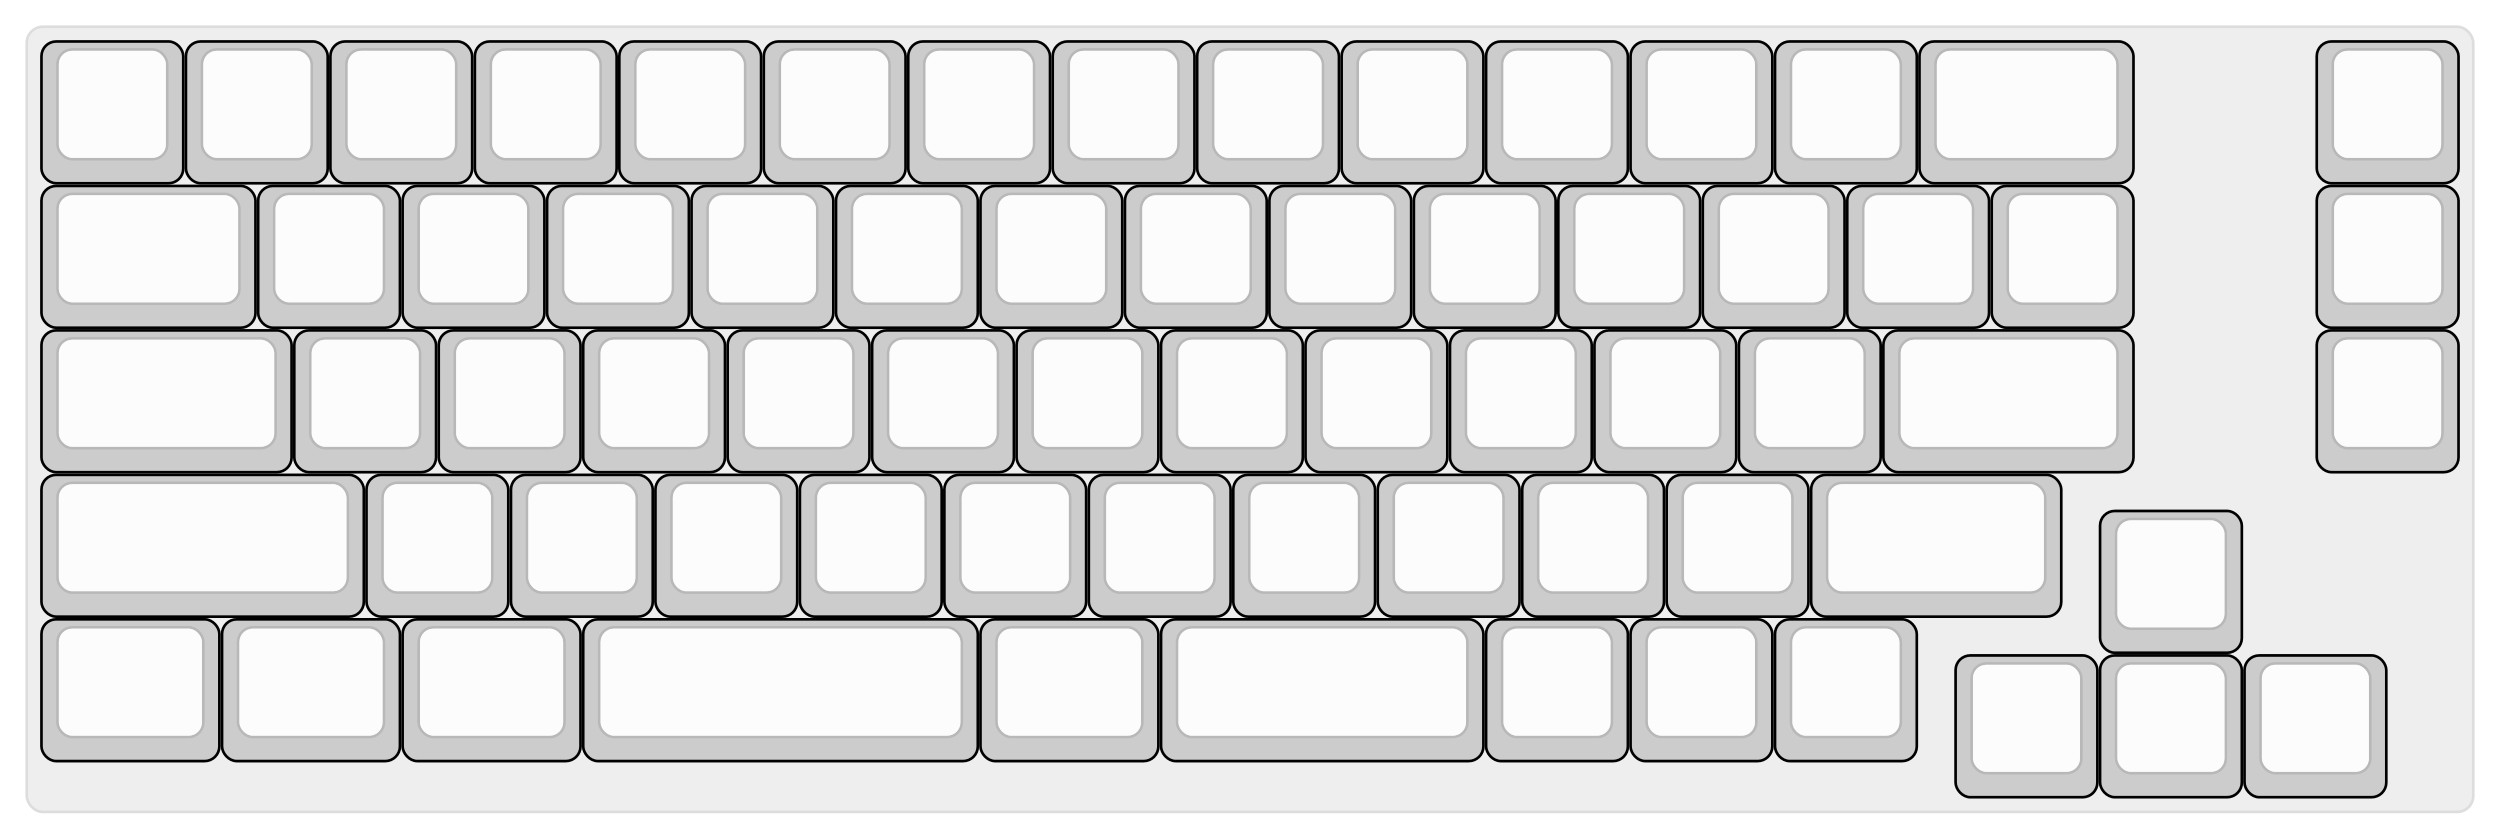 
  <svg width='934.5px'
       height='313.5px'
       viewBox='0 0 934.5 313.5'
       xmlns='http://www.w3.org/2000/svg'
       xmlns:xlink="http://www.w3.org/1999/xlink">

    <style type='text/css'>
    .keycap .border { stroke: black; stroke-width: 2; }
    .keycap .inner.border { stroke: rgba(0,0,0,.1); }
    </style>
    <defs>
      <linearGradient id="DCS">
        <stop offset="0%" stop-color="black" stop-opacity="0"/>
        <stop offset="40%" stop-color="black" stop-opacity="0.1"/>
        <stop offset="60%" stop-color="black" stop-opacity="0.1"/>
        <stop offset="100%" stop-color="black" stop-opacity="0"/>
      </linearGradient>
      <linearGradient id="SPACE" x1="0%" x2="0%" y1="0%" y2="100%">
        <stop offset="0%" stop-color="black" stop-opacity="0.1"/>
        <stop offset="20%" stop-color="black" stop-opacity="0.0"/>
        <stop offset="40%" stop-color="black" stop-opacity="0.0"/>
        <stop offset="100%" stop-color="black" stop-opacity="0.1"/>
      </linearGradient>
      <radialGradient id="DSA">
        <stop offset="0%" stop-color="black" stop-opacity="0.1"/>
        <stop offset="10%" stop-color="black" stop-opacity="0.1"/>
        <stop offset="100%" stop-color="black" stop-opacity="0"/>
      </radialGradient>
      <radialGradient id="SA" xlink:href="#DSA" />
    </defs>

    <g transform='translate(10,10)'>
      <rect width="914.5" height="293.5"
            stroke="#ddd" stroke-width="1" fill="#eeeeee" rx="6"/>
      <g transform='translate(5,5)'>
        
  <g class='  keycap'
  >

  
    <!-- Outer Border -->
    <rect x="1" y="1"
          width="52" height="52"
          rx="5" fill="#cccccc" class="outer border"/>
    
    <!-- Outer Fill -->
    <rect x="1" y="1"
          width="52" height="52"
          rx="5" fill="#cccccc"/>
    

    
      <!-- Inner Border -->
      <rect x="7" y="4"
            width="40" height="40"
            rx="5" fill="#fcfcfc" class="inner border"/>
      
      <!-- Inner Fill -->
      <rect x="7" y="4"
            width="40" height="40"
            rx="5" fill="#fcfcfc"/>
      
      

     
   
  </g>

  <g class='  keycap'
  >

  
    <!-- Outer Border -->
    <rect x="55" y="1"
          width="52" height="52"
          rx="5" fill="#cccccc" class="outer border"/>
    
    <!-- Outer Fill -->
    <rect x="55" y="1"
          width="52" height="52"
          rx="5" fill="#cccccc"/>
    

    
      <!-- Inner Border -->
      <rect x="61" y="4"
            width="40" height="40"
            rx="5" fill="#fcfcfc" class="inner border"/>
      
      <!-- Inner Fill -->
      <rect x="61" y="4"
            width="40" height="40"
            rx="5" fill="#fcfcfc"/>
      
      

     
   
  </g>

  <g class='  keycap'
  >

  
    <!-- Outer Border -->
    <rect x="109" y="1"
          width="52" height="52"
          rx="5" fill="#cccccc" class="outer border"/>
    
    <!-- Outer Fill -->
    <rect x="109" y="1"
          width="52" height="52"
          rx="5" fill="#cccccc"/>
    

    
      <!-- Inner Border -->
      <rect x="115" y="4"
            width="40" height="40"
            rx="5" fill="#fcfcfc" class="inner border"/>
      
      <!-- Inner Fill -->
      <rect x="115" y="4"
            width="40" height="40"
            rx="5" fill="#fcfcfc"/>
      
      

     
   
  </g>

  <g class='  keycap'
  >

  
    <!-- Outer Border -->
    <rect x="163" y="1"
          width="52" height="52"
          rx="5" fill="#cccccc" class="outer border"/>
    
    <!-- Outer Fill -->
    <rect x="163" y="1"
          width="52" height="52"
          rx="5" fill="#cccccc"/>
    

    
      <!-- Inner Border -->
      <rect x="169" y="4"
            width="40" height="40"
            rx="5" fill="#fcfcfc" class="inner border"/>
      
      <!-- Inner Fill -->
      <rect x="169" y="4"
            width="40" height="40"
            rx="5" fill="#fcfcfc"/>
      
      

     
   
  </g>

  <g class='  keycap'
  >

  
    <!-- Outer Border -->
    <rect x="217" y="1"
          width="52" height="52"
          rx="5" fill="#cccccc" class="outer border"/>
    
    <!-- Outer Fill -->
    <rect x="217" y="1"
          width="52" height="52"
          rx="5" fill="#cccccc"/>
    

    
      <!-- Inner Border -->
      <rect x="223" y="4"
            width="40" height="40"
            rx="5" fill="#fcfcfc" class="inner border"/>
      
      <!-- Inner Fill -->
      <rect x="223" y="4"
            width="40" height="40"
            rx="5" fill="#fcfcfc"/>
      
      

     
   
  </g>

  <g class='  keycap'
  >

  
    <!-- Outer Border -->
    <rect x="271" y="1"
          width="52" height="52"
          rx="5" fill="#cccccc" class="outer border"/>
    
    <!-- Outer Fill -->
    <rect x="271" y="1"
          width="52" height="52"
          rx="5" fill="#cccccc"/>
    

    
      <!-- Inner Border -->
      <rect x="277" y="4"
            width="40" height="40"
            rx="5" fill="#fcfcfc" class="inner border"/>
      
      <!-- Inner Fill -->
      <rect x="277" y="4"
            width="40" height="40"
            rx="5" fill="#fcfcfc"/>
      
      

     
   
  </g>

  <g class='  keycap'
  >

  
    <!-- Outer Border -->
    <rect x="325" y="1"
          width="52" height="52"
          rx="5" fill="#cccccc" class="outer border"/>
    
    <!-- Outer Fill -->
    <rect x="325" y="1"
          width="52" height="52"
          rx="5" fill="#cccccc"/>
    

    
      <!-- Inner Border -->
      <rect x="331" y="4"
            width="40" height="40"
            rx="5" fill="#fcfcfc" class="inner border"/>
      
      <!-- Inner Fill -->
      <rect x="331" y="4"
            width="40" height="40"
            rx="5" fill="#fcfcfc"/>
      
      

     
   
  </g>

  <g class='  keycap'
  >

  
    <!-- Outer Border -->
    <rect x="379" y="1"
          width="52" height="52"
          rx="5" fill="#cccccc" class="outer border"/>
    
    <!-- Outer Fill -->
    <rect x="379" y="1"
          width="52" height="52"
          rx="5" fill="#cccccc"/>
    

    
      <!-- Inner Border -->
      <rect x="385" y="4"
            width="40" height="40"
            rx="5" fill="#fcfcfc" class="inner border"/>
      
      <!-- Inner Fill -->
      <rect x="385" y="4"
            width="40" height="40"
            rx="5" fill="#fcfcfc"/>
      
      

     
   
  </g>

  <g class='  keycap'
  >

  
    <!-- Outer Border -->
    <rect x="433" y="1"
          width="52" height="52"
          rx="5" fill="#cccccc" class="outer border"/>
    
    <!-- Outer Fill -->
    <rect x="433" y="1"
          width="52" height="52"
          rx="5" fill="#cccccc"/>
    

    
      <!-- Inner Border -->
      <rect x="439" y="4"
            width="40" height="40"
            rx="5" fill="#fcfcfc" class="inner border"/>
      
      <!-- Inner Fill -->
      <rect x="439" y="4"
            width="40" height="40"
            rx="5" fill="#fcfcfc"/>
      
      

     
   
  </g>

  <g class='  keycap'
  >

  
    <!-- Outer Border -->
    <rect x="487" y="1"
          width="52" height="52"
          rx="5" fill="#cccccc" class="outer border"/>
    
    <!-- Outer Fill -->
    <rect x="487" y="1"
          width="52" height="52"
          rx="5" fill="#cccccc"/>
    

    
      <!-- Inner Border -->
      <rect x="493" y="4"
            width="40" height="40"
            rx="5" fill="#fcfcfc" class="inner border"/>
      
      <!-- Inner Fill -->
      <rect x="493" y="4"
            width="40" height="40"
            rx="5" fill="#fcfcfc"/>
      
      

     
   
  </g>

  <g class='  keycap'
  >

  
    <!-- Outer Border -->
    <rect x="541" y="1"
          width="52" height="52"
          rx="5" fill="#cccccc" class="outer border"/>
    
    <!-- Outer Fill -->
    <rect x="541" y="1"
          width="52" height="52"
          rx="5" fill="#cccccc"/>
    

    
      <!-- Inner Border -->
      <rect x="547" y="4"
            width="40" height="40"
            rx="5" fill="#fcfcfc" class="inner border"/>
      
      <!-- Inner Fill -->
      <rect x="547" y="4"
            width="40" height="40"
            rx="5" fill="#fcfcfc"/>
      
      

     
   
  </g>

  <g class='  keycap'
  >

  
    <!-- Outer Border -->
    <rect x="595" y="1"
          width="52" height="52"
          rx="5" fill="#cccccc" class="outer border"/>
    
    <!-- Outer Fill -->
    <rect x="595" y="1"
          width="52" height="52"
          rx="5" fill="#cccccc"/>
    

    
      <!-- Inner Border -->
      <rect x="601" y="4"
            width="40" height="40"
            rx="5" fill="#fcfcfc" class="inner border"/>
      
      <!-- Inner Fill -->
      <rect x="601" y="4"
            width="40" height="40"
            rx="5" fill="#fcfcfc"/>
      
      

     
   
  </g>

  <g class='  keycap'
  >

  
    <!-- Outer Border -->
    <rect x="649" y="1"
          width="52" height="52"
          rx="5" fill="#cccccc" class="outer border"/>
    
    <!-- Outer Fill -->
    <rect x="649" y="1"
          width="52" height="52"
          rx="5" fill="#cccccc"/>
    

    
      <!-- Inner Border -->
      <rect x="655" y="4"
            width="40" height="40"
            rx="5" fill="#fcfcfc" class="inner border"/>
      
      <!-- Inner Fill -->
      <rect x="655" y="4"
            width="40" height="40"
            rx="5" fill="#fcfcfc"/>
      
      

     
   
  </g>

  <g class='  keycap'
  >

  
    <!-- Outer Border -->
    <rect x="703" y="1"
          width="79" height="52"
          rx="5" fill="#cccccc" class="outer border"/>
    
    <!-- Outer Fill -->
    <rect x="703" y="1"
          width="79" height="52"
          rx="5" fill="#cccccc"/>
    

    
      <!-- Inner Border -->
      <rect x="709" y="4"
            width="67" height="40"
            rx="5" fill="#fcfcfc" class="inner border"/>
      
      <!-- Inner Fill -->
      <rect x="709" y="4"
            width="67" height="40"
            rx="5" fill="#fcfcfc"/>
      
      

     
   
  </g>

  <g class='  keycap'
  >

  
    <!-- Outer Border -->
    <rect x="851.5" y="1"
          width="52" height="52"
          rx="5" fill="#cccccc" class="outer border"/>
    
    <!-- Outer Fill -->
    <rect x="851.5" y="1"
          width="52" height="52"
          rx="5" fill="#cccccc"/>
    

    
      <!-- Inner Border -->
      <rect x="857.5" y="4"
            width="40" height="40"
            rx="5" fill="#fcfcfc" class="inner border"/>
      
      <!-- Inner Fill -->
      <rect x="857.5" y="4"
            width="40" height="40"
            rx="5" fill="#fcfcfc"/>
      
      

     
   
  </g>

  <g class='  keycap'
  >

  
    <!-- Outer Border -->
    <rect x="1" y="55"
          width="79" height="52"
          rx="5" fill="#cccccc" class="outer border"/>
    
    <!-- Outer Fill -->
    <rect x="1" y="55"
          width="79" height="52"
          rx="5" fill="#cccccc"/>
    

    
      <!-- Inner Border -->
      <rect x="7" y="58"
            width="67" height="40"
            rx="5" fill="#fcfcfc" class="inner border"/>
      
      <!-- Inner Fill -->
      <rect x="7" y="58"
            width="67" height="40"
            rx="5" fill="#fcfcfc"/>
      
      

     
   
  </g>

  <g class='  keycap'
  >

  
    <!-- Outer Border -->
    <rect x="82" y="55"
          width="52" height="52"
          rx="5" fill="#cccccc" class="outer border"/>
    
    <!-- Outer Fill -->
    <rect x="82" y="55"
          width="52" height="52"
          rx="5" fill="#cccccc"/>
    

    
      <!-- Inner Border -->
      <rect x="88" y="58"
            width="40" height="40"
            rx="5" fill="#fcfcfc" class="inner border"/>
      
      <!-- Inner Fill -->
      <rect x="88" y="58"
            width="40" height="40"
            rx="5" fill="#fcfcfc"/>
      
      

     
   
  </g>

  <g class='  keycap'
  >

  
    <!-- Outer Border -->
    <rect x="136" y="55"
          width="52" height="52"
          rx="5" fill="#cccccc" class="outer border"/>
    
    <!-- Outer Fill -->
    <rect x="136" y="55"
          width="52" height="52"
          rx="5" fill="#cccccc"/>
    

    
      <!-- Inner Border -->
      <rect x="142" y="58"
            width="40" height="40"
            rx="5" fill="#fcfcfc" class="inner border"/>
      
      <!-- Inner Fill -->
      <rect x="142" y="58"
            width="40" height="40"
            rx="5" fill="#fcfcfc"/>
      
      

     
   
  </g>

  <g class='  keycap'
  >

  
    <!-- Outer Border -->
    <rect x="190" y="55"
          width="52" height="52"
          rx="5" fill="#cccccc" class="outer border"/>
    
    <!-- Outer Fill -->
    <rect x="190" y="55"
          width="52" height="52"
          rx="5" fill="#cccccc"/>
    

    
      <!-- Inner Border -->
      <rect x="196" y="58"
            width="40" height="40"
            rx="5" fill="#fcfcfc" class="inner border"/>
      
      <!-- Inner Fill -->
      <rect x="196" y="58"
            width="40" height="40"
            rx="5" fill="#fcfcfc"/>
      
      

     
   
  </g>

  <g class='  keycap'
  >

  
    <!-- Outer Border -->
    <rect x="244" y="55"
          width="52" height="52"
          rx="5" fill="#cccccc" class="outer border"/>
    
    <!-- Outer Fill -->
    <rect x="244" y="55"
          width="52" height="52"
          rx="5" fill="#cccccc"/>
    

    
      <!-- Inner Border -->
      <rect x="250" y="58"
            width="40" height="40"
            rx="5" fill="#fcfcfc" class="inner border"/>
      
      <!-- Inner Fill -->
      <rect x="250" y="58"
            width="40" height="40"
            rx="5" fill="#fcfcfc"/>
      
      

     
   
  </g>

  <g class='  keycap'
  >

  
    <!-- Outer Border -->
    <rect x="298" y="55"
          width="52" height="52"
          rx="5" fill="#cccccc" class="outer border"/>
    
    <!-- Outer Fill -->
    <rect x="298" y="55"
          width="52" height="52"
          rx="5" fill="#cccccc"/>
    

    
      <!-- Inner Border -->
      <rect x="304" y="58"
            width="40" height="40"
            rx="5" fill="#fcfcfc" class="inner border"/>
      
      <!-- Inner Fill -->
      <rect x="304" y="58"
            width="40" height="40"
            rx="5" fill="#fcfcfc"/>
      
      

     
   
  </g>

  <g class='  keycap'
  >

  
    <!-- Outer Border -->
    <rect x="352" y="55"
          width="52" height="52"
          rx="5" fill="#cccccc" class="outer border"/>
    
    <!-- Outer Fill -->
    <rect x="352" y="55"
          width="52" height="52"
          rx="5" fill="#cccccc"/>
    

    
      <!-- Inner Border -->
      <rect x="358" y="58"
            width="40" height="40"
            rx="5" fill="#fcfcfc" class="inner border"/>
      
      <!-- Inner Fill -->
      <rect x="358" y="58"
            width="40" height="40"
            rx="5" fill="#fcfcfc"/>
      
      

     
   
  </g>

  <g class='  keycap'
  >

  
    <!-- Outer Border -->
    <rect x="406" y="55"
          width="52" height="52"
          rx="5" fill="#cccccc" class="outer border"/>
    
    <!-- Outer Fill -->
    <rect x="406" y="55"
          width="52" height="52"
          rx="5" fill="#cccccc"/>
    

    
      <!-- Inner Border -->
      <rect x="412" y="58"
            width="40" height="40"
            rx="5" fill="#fcfcfc" class="inner border"/>
      
      <!-- Inner Fill -->
      <rect x="412" y="58"
            width="40" height="40"
            rx="5" fill="#fcfcfc"/>
      
      

     
   
  </g>

  <g class='  keycap'
  >

  
    <!-- Outer Border -->
    <rect x="460" y="55"
          width="52" height="52"
          rx="5" fill="#cccccc" class="outer border"/>
    
    <!-- Outer Fill -->
    <rect x="460" y="55"
          width="52" height="52"
          rx="5" fill="#cccccc"/>
    

    
      <!-- Inner Border -->
      <rect x="466" y="58"
            width="40" height="40"
            rx="5" fill="#fcfcfc" class="inner border"/>
      
      <!-- Inner Fill -->
      <rect x="466" y="58"
            width="40" height="40"
            rx="5" fill="#fcfcfc"/>
      
      

     
   
  </g>

  <g class='  keycap'
  >

  
    <!-- Outer Border -->
    <rect x="514" y="55"
          width="52" height="52"
          rx="5" fill="#cccccc" class="outer border"/>
    
    <!-- Outer Fill -->
    <rect x="514" y="55"
          width="52" height="52"
          rx="5" fill="#cccccc"/>
    

    
      <!-- Inner Border -->
      <rect x="520" y="58"
            width="40" height="40"
            rx="5" fill="#fcfcfc" class="inner border"/>
      
      <!-- Inner Fill -->
      <rect x="520" y="58"
            width="40" height="40"
            rx="5" fill="#fcfcfc"/>
      
      

     
   
  </g>

  <g class='  keycap'
  >

  
    <!-- Outer Border -->
    <rect x="568" y="55"
          width="52" height="52"
          rx="5" fill="#cccccc" class="outer border"/>
    
    <!-- Outer Fill -->
    <rect x="568" y="55"
          width="52" height="52"
          rx="5" fill="#cccccc"/>
    

    
      <!-- Inner Border -->
      <rect x="574" y="58"
            width="40" height="40"
            rx="5" fill="#fcfcfc" class="inner border"/>
      
      <!-- Inner Fill -->
      <rect x="574" y="58"
            width="40" height="40"
            rx="5" fill="#fcfcfc"/>
      
      

     
   
  </g>

  <g class='  keycap'
  >

  
    <!-- Outer Border -->
    <rect x="622" y="55"
          width="52" height="52"
          rx="5" fill="#cccccc" class="outer border"/>
    
    <!-- Outer Fill -->
    <rect x="622" y="55"
          width="52" height="52"
          rx="5" fill="#cccccc"/>
    

    
      <!-- Inner Border -->
      <rect x="628" y="58"
            width="40" height="40"
            rx="5" fill="#fcfcfc" class="inner border"/>
      
      <!-- Inner Fill -->
      <rect x="628" y="58"
            width="40" height="40"
            rx="5" fill="#fcfcfc"/>
      
      

     
   
  </g>

  <g class='  keycap'
  >

  
    <!-- Outer Border -->
    <rect x="676" y="55"
          width="52" height="52"
          rx="5" fill="#cccccc" class="outer border"/>
    
    <!-- Outer Fill -->
    <rect x="676" y="55"
          width="52" height="52"
          rx="5" fill="#cccccc"/>
    

    
      <!-- Inner Border -->
      <rect x="682" y="58"
            width="40" height="40"
            rx="5" fill="#fcfcfc" class="inner border"/>
      
      <!-- Inner Fill -->
      <rect x="682" y="58"
            width="40" height="40"
            rx="5" fill="#fcfcfc"/>
      
      

     
   
  </g>

  <g class='  keycap'
  >

  
    <!-- Outer Border -->
    <rect x="730" y="55"
          width="52" height="52"
          rx="5" fill="#cccccc" class="outer border"/>
    
    <!-- Outer Fill -->
    <rect x="730" y="55"
          width="52" height="52"
          rx="5" fill="#cccccc"/>
    

    
      <!-- Inner Border -->
      <rect x="736" y="58"
            width="40" height="40"
            rx="5" fill="#fcfcfc" class="inner border"/>
      
      <!-- Inner Fill -->
      <rect x="736" y="58"
            width="40" height="40"
            rx="5" fill="#fcfcfc"/>
      
      

     
   
  </g>

  <g class='  keycap'
  >

  
    <!-- Outer Border -->
    <rect x="851.5" y="55"
          width="52" height="52"
          rx="5" fill="#cccccc" class="outer border"/>
    
    <!-- Outer Fill -->
    <rect x="851.5" y="55"
          width="52" height="52"
          rx="5" fill="#cccccc"/>
    

    
      <!-- Inner Border -->
      <rect x="857.5" y="58"
            width="40" height="40"
            rx="5" fill="#fcfcfc" class="inner border"/>
      
      <!-- Inner Fill -->
      <rect x="857.5" y="58"
            width="40" height="40"
            rx="5" fill="#fcfcfc"/>
      
      

     
   
  </g>

  <g class='  keycap'
  >

  
    <!-- Outer Border -->
    <rect x="1" y="109"
          width="92.5" height="52"
          rx="5" fill="#cccccc" class="outer border"/>
    
    <!-- Outer Fill -->
    <rect x="1" y="109"
          width="92.5" height="52"
          rx="5" fill="#cccccc"/>
    

    
      <!-- Inner Border -->
      <rect x="7" y="112"
            width="80.5" height="40"
            rx="5" fill="#fcfcfc" class="inner border"/>
      
      <!-- Inner Fill -->
      <rect x="7" y="112"
            width="80.5" height="40"
            rx="5" fill="#fcfcfc"/>
      
      

     
   
  </g>

  <g class='  keycap'
  >

  
    <!-- Outer Border -->
    <rect x="95.5" y="109"
          width="52" height="52"
          rx="5" fill="#cccccc" class="outer border"/>
    
    <!-- Outer Fill -->
    <rect x="95.5" y="109"
          width="52" height="52"
          rx="5" fill="#cccccc"/>
    

    
      <!-- Inner Border -->
      <rect x="101.5" y="112"
            width="40" height="40"
            rx="5" fill="#fcfcfc" class="inner border"/>
      
      <!-- Inner Fill -->
      <rect x="101.5" y="112"
            width="40" height="40"
            rx="5" fill="#fcfcfc"/>
      
      

     
   
  </g>

  <g class='  keycap'
  >

  
    <!-- Outer Border -->
    <rect x="149.5" y="109"
          width="52" height="52"
          rx="5" fill="#cccccc" class="outer border"/>
    
    <!-- Outer Fill -->
    <rect x="149.5" y="109"
          width="52" height="52"
          rx="5" fill="#cccccc"/>
    

    
      <!-- Inner Border -->
      <rect x="155.5" y="112"
            width="40" height="40"
            rx="5" fill="#fcfcfc" class="inner border"/>
      
      <!-- Inner Fill -->
      <rect x="155.5" y="112"
            width="40" height="40"
            rx="5" fill="#fcfcfc"/>
      
      

     
   
  </g>

  <g class='  keycap'
  >

  
    <!-- Outer Border -->
    <rect x="203.5" y="109"
          width="52" height="52"
          rx="5" fill="#cccccc" class="outer border"/>
    
    <!-- Outer Fill -->
    <rect x="203.5" y="109"
          width="52" height="52"
          rx="5" fill="#cccccc"/>
    

    
      <!-- Inner Border -->
      <rect x="209.5" y="112"
            width="40" height="40"
            rx="5" fill="#fcfcfc" class="inner border"/>
      
      <!-- Inner Fill -->
      <rect x="209.5" y="112"
            width="40" height="40"
            rx="5" fill="#fcfcfc"/>
      
      

     
   
  </g>

  <g class='  keycap'
  >

  
    <!-- Outer Border -->
    <rect x="257.5" y="109"
          width="52" height="52"
          rx="5" fill="#cccccc" class="outer border"/>
    
    <!-- Outer Fill -->
    <rect x="257.5" y="109"
          width="52" height="52"
          rx="5" fill="#cccccc"/>
    

    
      <!-- Inner Border -->
      <rect x="263.5" y="112"
            width="40" height="40"
            rx="5" fill="#fcfcfc" class="inner border"/>
      
      <!-- Inner Fill -->
      <rect x="263.5" y="112"
            width="40" height="40"
            rx="5" fill="#fcfcfc"/>
      
      

     
   
  </g>

  <g class='  keycap'
  >

  
    <!-- Outer Border -->
    <rect x="311.5" y="109"
          width="52" height="52"
          rx="5" fill="#cccccc" class="outer border"/>
    
    <!-- Outer Fill -->
    <rect x="311.5" y="109"
          width="52" height="52"
          rx="5" fill="#cccccc"/>
    

    
      <!-- Inner Border -->
      <rect x="317.5" y="112"
            width="40" height="40"
            rx="5" fill="#fcfcfc" class="inner border"/>
      
      <!-- Inner Fill -->
      <rect x="317.5" y="112"
            width="40" height="40"
            rx="5" fill="#fcfcfc"/>
      
      

     
   
  </g>

  <g class='  keycap'
  >

  
    <!-- Outer Border -->
    <rect x="365.5" y="109"
          width="52" height="52"
          rx="5" fill="#cccccc" class="outer border"/>
    
    <!-- Outer Fill -->
    <rect x="365.5" y="109"
          width="52" height="52"
          rx="5" fill="#cccccc"/>
    

    
      <!-- Inner Border -->
      <rect x="371.5" y="112"
            width="40" height="40"
            rx="5" fill="#fcfcfc" class="inner border"/>
      
      <!-- Inner Fill -->
      <rect x="371.5" y="112"
            width="40" height="40"
            rx="5" fill="#fcfcfc"/>
      
      

     
   
  </g>

  <g class='  keycap'
  >

  
    <!-- Outer Border -->
    <rect x="419.5" y="109"
          width="52" height="52"
          rx="5" fill="#cccccc" class="outer border"/>
    
    <!-- Outer Fill -->
    <rect x="419.5" y="109"
          width="52" height="52"
          rx="5" fill="#cccccc"/>
    

    
      <!-- Inner Border -->
      <rect x="425.5" y="112"
            width="40" height="40"
            rx="5" fill="#fcfcfc" class="inner border"/>
      
      <!-- Inner Fill -->
      <rect x="425.5" y="112"
            width="40" height="40"
            rx="5" fill="#fcfcfc"/>
      
      

     
   
  </g>

  <g class='  keycap'
  >

  
    <!-- Outer Border -->
    <rect x="473.5" y="109"
          width="52" height="52"
          rx="5" fill="#cccccc" class="outer border"/>
    
    <!-- Outer Fill -->
    <rect x="473.5" y="109"
          width="52" height="52"
          rx="5" fill="#cccccc"/>
    

    
      <!-- Inner Border -->
      <rect x="479.5" y="112"
            width="40" height="40"
            rx="5" fill="#fcfcfc" class="inner border"/>
      
      <!-- Inner Fill -->
      <rect x="479.5" y="112"
            width="40" height="40"
            rx="5" fill="#fcfcfc"/>
      
      

     
   
  </g>

  <g class='  keycap'
  >

  
    <!-- Outer Border -->
    <rect x="527.5" y="109"
          width="52" height="52"
          rx="5" fill="#cccccc" class="outer border"/>
    
    <!-- Outer Fill -->
    <rect x="527.5" y="109"
          width="52" height="52"
          rx="5" fill="#cccccc"/>
    

    
      <!-- Inner Border -->
      <rect x="533.5" y="112"
            width="40" height="40"
            rx="5" fill="#fcfcfc" class="inner border"/>
      
      <!-- Inner Fill -->
      <rect x="533.5" y="112"
            width="40" height="40"
            rx="5" fill="#fcfcfc"/>
      
      

     
   
  </g>

  <g class='  keycap'
  >

  
    <!-- Outer Border -->
    <rect x="581.5" y="109"
          width="52" height="52"
          rx="5" fill="#cccccc" class="outer border"/>
    
    <!-- Outer Fill -->
    <rect x="581.5" y="109"
          width="52" height="52"
          rx="5" fill="#cccccc"/>
    

    
      <!-- Inner Border -->
      <rect x="587.5" y="112"
            width="40" height="40"
            rx="5" fill="#fcfcfc" class="inner border"/>
      
      <!-- Inner Fill -->
      <rect x="587.5" y="112"
            width="40" height="40"
            rx="5" fill="#fcfcfc"/>
      
      

     
   
  </g>

  <g class='  keycap'
  >

  
    <!-- Outer Border -->
    <rect x="635.5" y="109"
          width="52" height="52"
          rx="5" fill="#cccccc" class="outer border"/>
    
    <!-- Outer Fill -->
    <rect x="635.5" y="109"
          width="52" height="52"
          rx="5" fill="#cccccc"/>
    

    
      <!-- Inner Border -->
      <rect x="641.5" y="112"
            width="40" height="40"
            rx="5" fill="#fcfcfc" class="inner border"/>
      
      <!-- Inner Fill -->
      <rect x="641.5" y="112"
            width="40" height="40"
            rx="5" fill="#fcfcfc"/>
      
      

     
   
  </g>

  <g class='  keycap'
  >

  
    <!-- Outer Border -->
    <rect x="689.5" y="109"
          width="92.5" height="52"
          rx="5" fill="#cccccc" class="outer border"/>
    
    <!-- Outer Fill -->
    <rect x="689.5" y="109"
          width="92.5" height="52"
          rx="5" fill="#cccccc"/>
    

    
      <!-- Inner Border -->
      <rect x="695.5" y="112"
            width="80.5" height="40"
            rx="5" fill="#fcfcfc" class="inner border"/>
      
      <!-- Inner Fill -->
      <rect x="695.5" y="112"
            width="80.5" height="40"
            rx="5" fill="#fcfcfc"/>
      
      

     
   
  </g>

  <g class='  keycap'
  >

  
    <!-- Outer Border -->
    <rect x="851.5" y="109"
          width="52" height="52"
          rx="5" fill="#cccccc" class="outer border"/>
    
    <!-- Outer Fill -->
    <rect x="851.5" y="109"
          width="52" height="52"
          rx="5" fill="#cccccc"/>
    

    
      <!-- Inner Border -->
      <rect x="857.5" y="112"
            width="40" height="40"
            rx="5" fill="#fcfcfc" class="inner border"/>
      
      <!-- Inner Fill -->
      <rect x="857.5" y="112"
            width="40" height="40"
            rx="5" fill="#fcfcfc"/>
      
      

     
   
  </g>

  <g class='  keycap'
  >

  
    <!-- Outer Border -->
    <rect x="1" y="163"
          width="119.5" height="52"
          rx="5" fill="#cccccc" class="outer border"/>
    
    <!-- Outer Fill -->
    <rect x="1" y="163"
          width="119.5" height="52"
          rx="5" fill="#cccccc"/>
    

    
      <!-- Inner Border -->
      <rect x="7" y="166"
            width="107.5" height="40"
            rx="5" fill="#fcfcfc" class="inner border"/>
      
      <!-- Inner Fill -->
      <rect x="7" y="166"
            width="107.5" height="40"
            rx="5" fill="#fcfcfc"/>
      
      

     
   
  </g>

  <g class='  keycap'
  >

  
    <!-- Outer Border -->
    <rect x="122.5" y="163"
          width="52" height="52"
          rx="5" fill="#cccccc" class="outer border"/>
    
    <!-- Outer Fill -->
    <rect x="122.5" y="163"
          width="52" height="52"
          rx="5" fill="#cccccc"/>
    

    
      <!-- Inner Border -->
      <rect x="128.5" y="166"
            width="40" height="40"
            rx="5" fill="#fcfcfc" class="inner border"/>
      
      <!-- Inner Fill -->
      <rect x="128.5" y="166"
            width="40" height="40"
            rx="5" fill="#fcfcfc"/>
      
      

     
   
  </g>

  <g class='  keycap'
  >

  
    <!-- Outer Border -->
    <rect x="176.5" y="163"
          width="52" height="52"
          rx="5" fill="#cccccc" class="outer border"/>
    
    <!-- Outer Fill -->
    <rect x="176.5" y="163"
          width="52" height="52"
          rx="5" fill="#cccccc"/>
    

    
      <!-- Inner Border -->
      <rect x="182.5" y="166"
            width="40" height="40"
            rx="5" fill="#fcfcfc" class="inner border"/>
      
      <!-- Inner Fill -->
      <rect x="182.5" y="166"
            width="40" height="40"
            rx="5" fill="#fcfcfc"/>
      
      

     
   
  </g>

  <g class='  keycap'
  >

  
    <!-- Outer Border -->
    <rect x="230.5" y="163"
          width="52" height="52"
          rx="5" fill="#cccccc" class="outer border"/>
    
    <!-- Outer Fill -->
    <rect x="230.5" y="163"
          width="52" height="52"
          rx="5" fill="#cccccc"/>
    

    
      <!-- Inner Border -->
      <rect x="236.5" y="166"
            width="40" height="40"
            rx="5" fill="#fcfcfc" class="inner border"/>
      
      <!-- Inner Fill -->
      <rect x="236.5" y="166"
            width="40" height="40"
            rx="5" fill="#fcfcfc"/>
      
      

     
   
  </g>

  <g class='  keycap'
  >

  
    <!-- Outer Border -->
    <rect x="284.5" y="163"
          width="52" height="52"
          rx="5" fill="#cccccc" class="outer border"/>
    
    <!-- Outer Fill -->
    <rect x="284.5" y="163"
          width="52" height="52"
          rx="5" fill="#cccccc"/>
    

    
      <!-- Inner Border -->
      <rect x="290.5" y="166"
            width="40" height="40"
            rx="5" fill="#fcfcfc" class="inner border"/>
      
      <!-- Inner Fill -->
      <rect x="290.5" y="166"
            width="40" height="40"
            rx="5" fill="#fcfcfc"/>
      
      

     
   
  </g>

  <g class='  keycap'
  >

  
    <!-- Outer Border -->
    <rect x="338.5" y="163"
          width="52" height="52"
          rx="5" fill="#cccccc" class="outer border"/>
    
    <!-- Outer Fill -->
    <rect x="338.5" y="163"
          width="52" height="52"
          rx="5" fill="#cccccc"/>
    

    
      <!-- Inner Border -->
      <rect x="344.5" y="166"
            width="40" height="40"
            rx="5" fill="#fcfcfc" class="inner border"/>
      
      <!-- Inner Fill -->
      <rect x="344.5" y="166"
            width="40" height="40"
            rx="5" fill="#fcfcfc"/>
      
      

     
   
  </g>

  <g class='  keycap'
  >

  
    <!-- Outer Border -->
    <rect x="392.5" y="163"
          width="52" height="52"
          rx="5" fill="#cccccc" class="outer border"/>
    
    <!-- Outer Fill -->
    <rect x="392.5" y="163"
          width="52" height="52"
          rx="5" fill="#cccccc"/>
    

    
      <!-- Inner Border -->
      <rect x="398.5" y="166"
            width="40" height="40"
            rx="5" fill="#fcfcfc" class="inner border"/>
      
      <!-- Inner Fill -->
      <rect x="398.5" y="166"
            width="40" height="40"
            rx="5" fill="#fcfcfc"/>
      
      

     
   
  </g>

  <g class='  keycap'
  >

  
    <!-- Outer Border -->
    <rect x="446.5" y="163"
          width="52" height="52"
          rx="5" fill="#cccccc" class="outer border"/>
    
    <!-- Outer Fill -->
    <rect x="446.5" y="163"
          width="52" height="52"
          rx="5" fill="#cccccc"/>
    

    
      <!-- Inner Border -->
      <rect x="452.5" y="166"
            width="40" height="40"
            rx="5" fill="#fcfcfc" class="inner border"/>
      
      <!-- Inner Fill -->
      <rect x="452.5" y="166"
            width="40" height="40"
            rx="5" fill="#fcfcfc"/>
      
      

     
   
  </g>

  <g class='  keycap'
  >

  
    <!-- Outer Border -->
    <rect x="500.5" y="163"
          width="52" height="52"
          rx="5" fill="#cccccc" class="outer border"/>
    
    <!-- Outer Fill -->
    <rect x="500.5" y="163"
          width="52" height="52"
          rx="5" fill="#cccccc"/>
    

    
      <!-- Inner Border -->
      <rect x="506.5" y="166"
            width="40" height="40"
            rx="5" fill="#fcfcfc" class="inner border"/>
      
      <!-- Inner Fill -->
      <rect x="506.5" y="166"
            width="40" height="40"
            rx="5" fill="#fcfcfc"/>
      
      

     
   
  </g>

  <g class='  keycap'
  >

  
    <!-- Outer Border -->
    <rect x="554.5" y="163"
          width="52" height="52"
          rx="5" fill="#cccccc" class="outer border"/>
    
    <!-- Outer Fill -->
    <rect x="554.5" y="163"
          width="52" height="52"
          rx="5" fill="#cccccc"/>
    

    
      <!-- Inner Border -->
      <rect x="560.5" y="166"
            width="40" height="40"
            rx="5" fill="#fcfcfc" class="inner border"/>
      
      <!-- Inner Fill -->
      <rect x="560.5" y="166"
            width="40" height="40"
            rx="5" fill="#fcfcfc"/>
      
      

     
   
  </g>

  <g class='  keycap'
  >

  
    <!-- Outer Border -->
    <rect x="608.5" y="163"
          width="52" height="52"
          rx="5" fill="#cccccc" class="outer border"/>
    
    <!-- Outer Fill -->
    <rect x="608.5" y="163"
          width="52" height="52"
          rx="5" fill="#cccccc"/>
    

    
      <!-- Inner Border -->
      <rect x="614.5" y="166"
            width="40" height="40"
            rx="5" fill="#fcfcfc" class="inner border"/>
      
      <!-- Inner Fill -->
      <rect x="614.5" y="166"
            width="40" height="40"
            rx="5" fill="#fcfcfc"/>
      
      

     
   
  </g>

  <g class='  keycap'
  >

  
    <!-- Outer Border -->
    <rect x="662.5" y="163"
          width="92.5" height="52"
          rx="5" fill="#cccccc" class="outer border"/>
    
    <!-- Outer Fill -->
    <rect x="662.5" y="163"
          width="92.5" height="52"
          rx="5" fill="#cccccc"/>
    

    
      <!-- Inner Border -->
      <rect x="668.5" y="166"
            width="80.5" height="40"
            rx="5" fill="#fcfcfc" class="inner border"/>
      
      <!-- Inner Fill -->
      <rect x="668.5" y="166"
            width="80.5" height="40"
            rx="5" fill="#fcfcfc"/>
      
      

     
   
  </g>

  <g class='  keycap'
  >

  
    <!-- Outer Border -->
    <rect x="770.5" y="176.5"
          width="52" height="52"
          rx="5" fill="#cccccc" class="outer border"/>
    
    <!-- Outer Fill -->
    <rect x="770.5" y="176.5"
          width="52" height="52"
          rx="5" fill="#cccccc"/>
    

    
      <!-- Inner Border -->
      <rect x="776.5" y="179.5"
            width="40" height="40"
            rx="5" fill="#fcfcfc" class="inner border"/>
      
      <!-- Inner Fill -->
      <rect x="776.5" y="179.5"
            width="40" height="40"
            rx="5" fill="#fcfcfc"/>
      
      

     
   
  </g>

  <g class='  keycap'
  >

  
    <!-- Outer Border -->
    <rect x="1" y="217"
          width="65.5" height="52"
          rx="5" fill="#cccccc" class="outer border"/>
    
    <!-- Outer Fill -->
    <rect x="1" y="217"
          width="65.5" height="52"
          rx="5" fill="#cccccc"/>
    

    
      <!-- Inner Border -->
      <rect x="7" y="220"
            width="53.5" height="40"
            rx="5" fill="#fcfcfc" class="inner border"/>
      
      <!-- Inner Fill -->
      <rect x="7" y="220"
            width="53.5" height="40"
            rx="5" fill="#fcfcfc"/>
      
      

     
   
  </g>

  <g class='  keycap'
  >

  
    <!-- Outer Border -->
    <rect x="68.5" y="217"
          width="65.5" height="52"
          rx="5" fill="#cccccc" class="outer border"/>
    
    <!-- Outer Fill -->
    <rect x="68.5" y="217"
          width="65.5" height="52"
          rx="5" fill="#cccccc"/>
    

    
      <!-- Inner Border -->
      <rect x="74.5" y="220"
            width="53.5" height="40"
            rx="5" fill="#fcfcfc" class="inner border"/>
      
      <!-- Inner Fill -->
      <rect x="74.5" y="220"
            width="53.5" height="40"
            rx="5" fill="#fcfcfc"/>
      
      

     
   
  </g>

  <g class='  keycap'
  >

  
    <!-- Outer Border -->
    <rect x="136" y="217"
          width="65.5" height="52"
          rx="5" fill="#cccccc" class="outer border"/>
    
    <!-- Outer Fill -->
    <rect x="136" y="217"
          width="65.5" height="52"
          rx="5" fill="#cccccc"/>
    

    
      <!-- Inner Border -->
      <rect x="142" y="220"
            width="53.5" height="40"
            rx="5" fill="#fcfcfc" class="inner border"/>
      
      <!-- Inner Fill -->
      <rect x="142" y="220"
            width="53.5" height="40"
            rx="5" fill="#fcfcfc"/>
      
      

     
   
  </g>

  <g class='  keycap'
  >

  
    <!-- Outer Border -->
    <rect x="203.5" y="217"
          width="146.5" height="52"
          rx="5" fill="#cccccc" class="outer border"/>
    
    <!-- Outer Fill -->
    <rect x="203.5" y="217"
          width="146.5" height="52"
          rx="5" fill="#cccccc"/>
    

    
      <!-- Inner Border -->
      <rect x="209.5" y="220"
            width="134.5" height="40"
            rx="5" fill="#fcfcfc" class="inner border"/>
      
      <!-- Inner Fill -->
      <rect x="209.5" y="220"
            width="134.5" height="40"
            rx="5" fill="#fcfcfc"/>
      
      

     
   
  </g>

  <g class='  keycap'
  >

  
    <!-- Outer Border -->
    <rect x="352" y="217"
          width="65.5" height="52"
          rx="5" fill="#cccccc" class="outer border"/>
    
    <!-- Outer Fill -->
    <rect x="352" y="217"
          width="65.5" height="52"
          rx="5" fill="#cccccc"/>
    

    
      <!-- Inner Border -->
      <rect x="358" y="220"
            width="53.5" height="40"
            rx="5" fill="#fcfcfc" class="inner border"/>
      
      <!-- Inner Fill -->
      <rect x="358" y="220"
            width="53.5" height="40"
            rx="5" fill="#fcfcfc"/>
      
      

     
   
  </g>

  <g class='  keycap'
  >

  
    <!-- Outer Border -->
    <rect x="419.5" y="217"
          width="119.5" height="52"
          rx="5" fill="#cccccc" class="outer border"/>
    
    <!-- Outer Fill -->
    <rect x="419.5" y="217"
          width="119.5" height="52"
          rx="5" fill="#cccccc"/>
    

    
      <!-- Inner Border -->
      <rect x="425.5" y="220"
            width="107.5" height="40"
            rx="5" fill="#fcfcfc" class="inner border"/>
      
      <!-- Inner Fill -->
      <rect x="425.5" y="220"
            width="107.5" height="40"
            rx="5" fill="#fcfcfc"/>
      
      

     
   
  </g>

  <g class='  keycap'
  >

  
    <!-- Outer Border -->
    <rect x="541" y="217"
          width="52" height="52"
          rx="5" fill="#cccccc" class="outer border"/>
    
    <!-- Outer Fill -->
    <rect x="541" y="217"
          width="52" height="52"
          rx="5" fill="#cccccc"/>
    

    
      <!-- Inner Border -->
      <rect x="547" y="220"
            width="40" height="40"
            rx="5" fill="#fcfcfc" class="inner border"/>
      
      <!-- Inner Fill -->
      <rect x="547" y="220"
            width="40" height="40"
            rx="5" fill="#fcfcfc"/>
      
      

     
   
  </g>

  <g class='  keycap'
  >

  
    <!-- Outer Border -->
    <rect x="595" y="217"
          width="52" height="52"
          rx="5" fill="#cccccc" class="outer border"/>
    
    <!-- Outer Fill -->
    <rect x="595" y="217"
          width="52" height="52"
          rx="5" fill="#cccccc"/>
    

    
      <!-- Inner Border -->
      <rect x="601" y="220"
            width="40" height="40"
            rx="5" fill="#fcfcfc" class="inner border"/>
      
      <!-- Inner Fill -->
      <rect x="601" y="220"
            width="40" height="40"
            rx="5" fill="#fcfcfc"/>
      
      

     
   
  </g>

  <g class='  keycap'
  >

  
    <!-- Outer Border -->
    <rect x="649" y="217"
          width="52" height="52"
          rx="5" fill="#cccccc" class="outer border"/>
    
    <!-- Outer Fill -->
    <rect x="649" y="217"
          width="52" height="52"
          rx="5" fill="#cccccc"/>
    

    
      <!-- Inner Border -->
      <rect x="655" y="220"
            width="40" height="40"
            rx="5" fill="#fcfcfc" class="inner border"/>
      
      <!-- Inner Fill -->
      <rect x="655" y="220"
            width="40" height="40"
            rx="5" fill="#fcfcfc"/>
      
      

     
   
  </g>

  <g class='  keycap'
  >

  
    <!-- Outer Border -->
    <rect x="716.5" y="230.5"
          width="52" height="52"
          rx="5" fill="#cccccc" class="outer border"/>
    
    <!-- Outer Fill -->
    <rect x="716.5" y="230.5"
          width="52" height="52"
          rx="5" fill="#cccccc"/>
    

    
      <!-- Inner Border -->
      <rect x="722.5" y="233.5"
            width="40" height="40"
            rx="5" fill="#fcfcfc" class="inner border"/>
      
      <!-- Inner Fill -->
      <rect x="722.5" y="233.5"
            width="40" height="40"
            rx="5" fill="#fcfcfc"/>
      
      

     
   
  </g>

  <g class='  keycap'
  >

  
    <!-- Outer Border -->
    <rect x="770.5" y="230.5"
          width="52" height="52"
          rx="5" fill="#cccccc" class="outer border"/>
    
    <!-- Outer Fill -->
    <rect x="770.5" y="230.5"
          width="52" height="52"
          rx="5" fill="#cccccc"/>
    

    
      <!-- Inner Border -->
      <rect x="776.5" y="233.5"
            width="40" height="40"
            rx="5" fill="#fcfcfc" class="inner border"/>
      
      <!-- Inner Fill -->
      <rect x="776.5" y="233.5"
            width="40" height="40"
            rx="5" fill="#fcfcfc"/>
      
      

     
   
  </g>

  <g class='  keycap'
  >

  
    <!-- Outer Border -->
    <rect x="824.5" y="230.5"
          width="52" height="52"
          rx="5" fill="#cccccc" class="outer border"/>
    
    <!-- Outer Fill -->
    <rect x="824.5" y="230.5"
          width="52" height="52"
          rx="5" fill="#cccccc"/>
    

    
      <!-- Inner Border -->
      <rect x="830.5" y="233.5"
            width="40" height="40"
            rx="5" fill="#fcfcfc" class="inner border"/>
      
      <!-- Inner Fill -->
      <rect x="830.5" y="233.5"
            width="40" height="40"
            rx="5" fill="#fcfcfc"/>
      
      

     
   
  </g>

      </g>
    </g>
  </svg>
